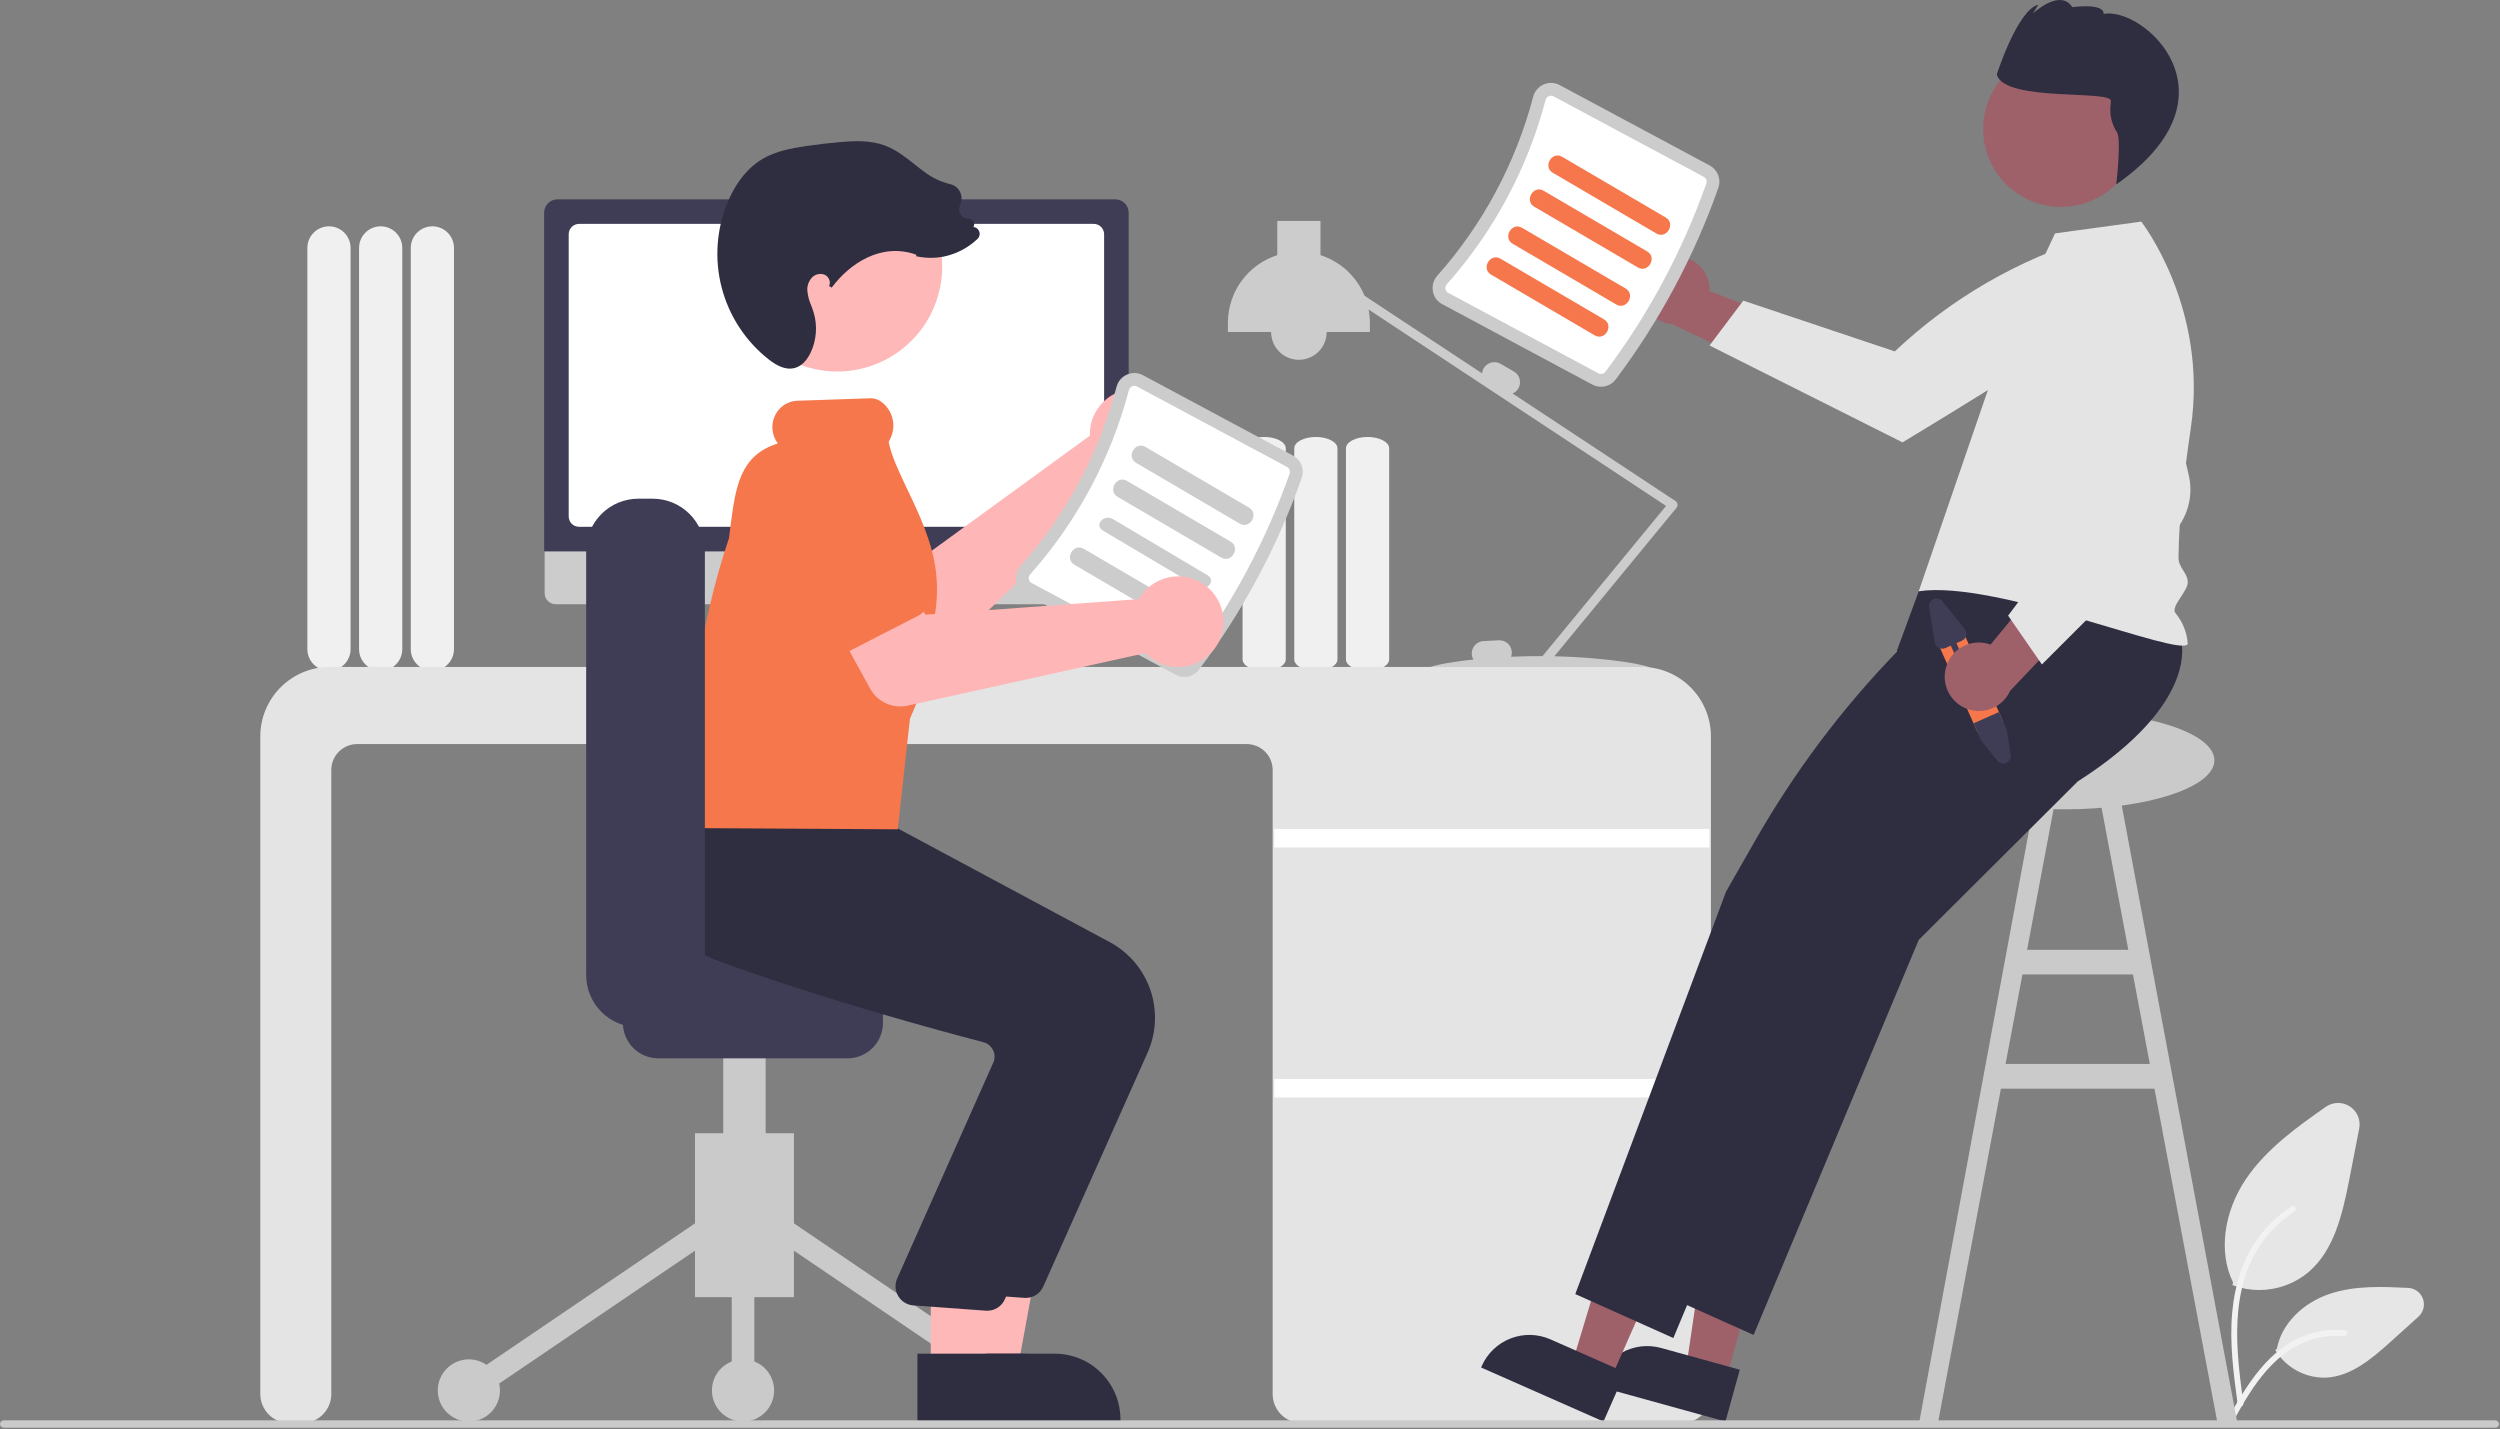 <svg width="810" height="463" viewBox="0 0 810 463" fill="none" xmlns="http://www.w3.org/2000/svg">
<rect x="0" y="0" width="810" height="463" fill="#808080" stroke="none"/>
<g clip-path="url(#clip0_8_3)">
<path d="M133.088 210.328V80.328C133.088 78.471 133.825 76.691 135.138 75.378C136.451 74.065 138.231 73.328 140.088 73.328C141.944 73.328 143.725 74.065 145.038 75.378C146.35 76.691 147.088 78.471 147.088 80.328V210.328C147.088 212.184 146.35 213.965 145.038 215.277C143.725 216.59 141.944 217.328 140.088 217.328C138.231 217.328 136.451 216.59 135.138 215.277C133.825 213.965 133.088 212.184 133.088 210.328Z" fill="#F0F0F0"/>
<path d="M116.338 210.328V80.328C116.338 78.471 117.075 76.691 118.388 75.378C119.701 74.065 121.481 73.328 123.338 73.328C125.194 73.328 126.975 74.065 128.288 75.378C129.6 76.691 130.338 78.471 130.338 80.328V210.328C130.338 212.184 129.6 213.965 128.288 215.277C126.975 216.59 125.194 217.328 123.338 217.328C121.481 217.328 119.701 216.59 118.388 215.277C117.075 213.965 116.338 212.184 116.338 210.328Z" fill="#F0F0F0"/>
<path d="M99.588 210.328V80.328C99.588 78.471 100.325 76.691 101.638 75.378C102.951 74.065 104.731 73.328 106.588 73.328C108.444 73.328 110.225 74.065 111.538 75.378C112.85 76.691 113.588 78.471 113.588 80.328V210.328C113.588 212.184 112.85 213.965 111.538 215.277C110.225 216.59 108.444 217.328 106.588 217.328C104.731 217.328 102.951 216.59 101.638 215.277C100.325 213.965 99.588 212.184 99.588 210.328Z" fill="#F0F0F0"/>
<path d="M731.992 417.964C729.173 417.966 726.375 417.48 723.722 416.528L723.313 416.381L723.501 415.475C718.749 405.875 720.41 392.722 727.754 381.908C734.431 372.077 744.583 364.929 753.54 358.624C754.677 357.824 756.027 357.382 757.416 357.356C758.806 357.329 760.172 357.719 761.338 358.474C762.504 359.23 763.418 360.318 763.962 361.597C764.505 362.876 764.653 364.289 764.388 365.653L761.185 382.087C758.873 393.942 756.123 405.163 747.968 412.16C743.488 415.908 737.833 417.962 731.992 417.964Z" fill="#E6E6E6"/>
<path d="M752.969 446.361C749.866 446.343 746.818 445.55 744.1 444.054C741.382 442.558 739.081 440.407 737.405 437.796L737.173 437.434L737.727 436.946C739.159 429.128 745.899 422.162 754.949 419.166C763.175 416.443 772.255 416.888 780.261 417.28C781.319 417.331 782.338 417.696 783.188 418.327C784.039 418.958 784.683 419.828 785.039 420.825C785.395 421.823 785.447 422.904 785.188 423.931C784.928 424.958 784.37 425.885 783.584 426.594L774.576 434.725C768.03 440.632 761.502 445.966 753.627 446.348C753.407 446.357 753.188 446.361 752.969 446.361Z" fill="#E6E6E6"/>
<path d="M725.014 455.053C723.683 445.148 722.315 435.115 723.248 425.104C724.077 416.212 726.731 407.528 732.133 400.408C734.987 396.647 738.476 393.415 742.443 390.856C743.474 390.191 744.423 391.861 743.397 392.524C736.52 396.988 731.23 403.512 728.285 411.164C724.995 419.719 724.466 429.044 725.033 438.132C725.376 443.627 726.103 449.087 726.835 454.54C726.894 454.784 726.859 455.042 726.737 455.262C726.615 455.482 726.414 455.648 726.175 455.727C726.055 455.76 725.929 455.768 725.805 455.751C725.682 455.735 725.562 455.694 725.454 455.631C725.346 455.569 725.252 455.485 725.176 455.386C725.101 455.287 725.045 455.174 725.014 455.053Z" fill="#F2F2F2"/>
<path d="M721.254 460.747C727.657 449.166 735.083 436.294 748.353 432.18C752.038 431.041 755.91 430.632 759.751 430.977C760.961 431.084 760.659 432.991 759.451 432.884C752.999 432.343 746.561 434.084 741.261 437.804C736.133 441.373 732.139 446.334 728.759 451.596C726.689 454.819 724.835 458.178 722.98 461.534C722.387 462.606 720.655 461.832 721.254 460.747Z" fill="#F2F2F2"/>
<path d="M718.373 460.578L724.838 460.725L685.858 252.488L679.393 253.706L689.572 307.725H656.778L666.957 253.706L660.493 252.488L621.838 460.725L627.977 460.578L648.299 352.725H698.051L718.373 460.578ZM649.807 344.725L655.271 315.725H691.079L696.543 344.725H649.807Z" fill="#CACACA"/>
<path d="M436.087 213.644V145.259C436.087 143.228 439.228 141.577 443.087 141.577C446.947 141.577 450.087 143.228 450.087 145.259V213.644C450.087 215.675 446.947 217.327 443.087 217.327C439.228 217.327 436.087 215.675 436.087 213.644Z" fill="#F0F0F0"/>
<path d="M419.337 213.644V145.259C419.337 143.228 422.478 141.577 426.337 141.577C430.197 141.577 433.337 143.228 433.337 145.259V213.644C433.337 215.675 430.197 217.327 426.337 217.327C422.478 217.327 419.337 215.675 419.337 213.644Z" fill="#F0F0F0"/>
<path d="M402.587 213.644V145.259C402.587 143.228 405.728 141.577 409.587 141.577C413.447 141.577 416.587 143.228 416.587 145.259V213.644C416.587 215.675 413.447 217.327 409.587 217.327C405.728 217.327 402.587 215.675 402.587 213.644Z" fill="#F0F0F0"/>
<path d="M543.502 163.354C543.471 163.146 543.396 162.947 543.283 162.77C543.17 162.593 543.021 162.441 542.846 162.326L490.073 127.487C490.868 127.155 491.533 126.572 491.967 125.828C492.494 124.908 492.636 123.817 492.362 122.794C492.088 121.77 491.419 120.896 490.503 120.363L486.173 117.863C485.253 117.336 484.163 117.194 483.139 117.469C482.115 117.743 481.241 118.411 480.709 119.328C480.421 119.831 480.248 120.392 480.202 120.97L442.108 95.822C440.829 92.724 438.889 89.942 436.425 87.669C433.96 85.397 431.03 83.69 427.838 82.666V71.578H413.838V82.666C409.193 84.151 405.14 87.074 402.264 91.012C399.389 94.951 397.838 99.701 397.838 104.578V107.578H411.838C411.838 109.964 412.786 112.254 414.474 113.941C416.162 115.629 418.451 116.578 420.838 116.578C423.225 116.578 425.514 115.629 427.202 113.941C428.89 112.254 429.838 109.964 429.838 107.578H443.838V104.578C443.837 103.139 443.701 101.705 443.433 100.292L539.802 163.912L499.771 212.582C499.46 212.58 499.151 212.578 498.838 212.578C495.644 212.578 492.549 212.653 489.601 212.783C489.778 212.289 489.856 211.764 489.829 211.239C489.771 210.181 489.296 209.189 488.509 208.479C487.721 207.77 486.685 207.401 485.626 207.453L480.633 207.713C479.575 207.771 478.583 208.246 477.873 209.033C477.164 209.821 476.795 210.857 476.847 211.916C476.884 212.541 477.069 213.149 477.389 213.688C468.56 214.626 462.838 215.919 462.838 216.578C462.838 217.656 478.201 216.629 497.43 216.58C497.518 216.83 497.671 217.052 497.874 217.223C498.076 217.395 498.32 217.509 498.582 217.555C498.843 217.601 499.111 217.576 499.36 217.484C499.608 217.392 499.828 217.235 499.996 217.03L500.367 216.58C519.539 216.634 534.838 217.654 534.838 216.578C534.838 215.563 521.236 213.039 503.612 212.634L543.178 164.53C543.311 164.368 543.409 164.179 543.465 163.976C543.521 163.774 543.533 163.562 543.502 163.354Z" fill="#CCCCCC"/>
<path d="M544.945 461.078H421.729C419.239 461.075 416.852 460.084 415.092 458.323C413.331 456.563 412.341 454.175 412.338 451.685V249.469C412.335 247.244 411.45 245.111 409.877 243.538C408.304 241.965 406.171 241.08 403.946 241.078H115.73C113.505 241.08 111.372 241.965 109.799 243.538C108.225 245.111 107.34 247.244 107.338 249.469V451.685C107.335 454.175 106.345 456.563 104.584 458.323C102.823 460.084 100.436 461.075 97.946 461.078H93.73C91.24 461.075 88.853 460.084 87.092 458.323C85.331 456.563 84.341 454.175 84.338 451.685V238.578C84.345 232.612 86.717 226.893 90.935 222.675C95.153 218.457 100.873 216.084 106.838 216.078H531.838C537.803 216.085 543.522 218.457 547.74 222.675C551.958 226.893 554.331 232.612 554.338 238.578V451.685C554.335 454.175 553.344 456.563 551.584 458.323C549.823 460.084 547.435 461.075 544.945 461.078Z" fill="#E4E4E4"/>
<path d="M553.838 268.578H412.838V274.578H553.838V268.578Z" fill="white"/>
<path d="M553.838 349.578H412.838V355.578H553.838V349.578Z" fill="white"/>
<path d="M296.122 215.09L292.069 213.384L289.289 193.069H252.269L249.256 213.301L245.63 215.113C245.457 215.2 245.318 215.343 245.235 215.519C245.153 215.694 245.133 215.893 245.177 216.081C245.222 216.27 245.329 216.438 245.481 216.559C245.633 216.679 245.821 216.744 246.015 216.744H295.788C295.986 216.744 296.179 216.676 296.333 216.55C296.487 216.424 296.592 216.249 296.631 216.054C296.671 215.859 296.641 215.657 296.549 215.481C296.456 215.305 296.305 215.167 296.122 215.09Z" fill="#E6E6E6"/>
<path d="M361.909 195.772H180.055C179.101 195.769 178.187 195.389 177.513 194.714C176.839 194.038 176.46 193.123 176.46 192.169V166.525H365.504V192.169C365.504 193.123 365.125 194.038 364.451 194.714C363.777 195.389 362.863 195.769 361.909 195.772Z" fill="#CCCCCC"/>
<path d="M365.694 178.645H176.294V68.921C176.296 67.769 176.754 66.665 177.568 65.851C178.382 65.037 179.486 64.579 180.638 64.578H361.35C362.502 64.579 363.606 65.037 364.42 65.851C365.234 66.665 365.692 67.769 365.694 68.921V178.645Z" fill="#3F3D56"/>
<path d="M354.382 170.681H187.607C186.719 170.68 185.868 170.327 185.24 169.699C184.612 169.072 184.259 168.22 184.258 167.333V75.889C184.259 75.002 184.612 74.151 185.24 73.523C185.868 72.895 186.719 72.542 187.607 72.541H354.382C355.27 72.542 356.121 72.895 356.748 73.523C357.376 74.151 357.729 75.002 357.73 75.889V167.333C357.729 168.22 357.376 169.072 356.748 169.699C356.121 170.327 355.27 170.68 354.382 170.681Z" fill="white"/>
<path d="M541.339 83.039C542.935 82.809 544.561 82.931 546.104 83.398C547.647 83.865 549.068 84.664 550.269 85.74C551.469 86.815 552.419 88.141 553.052 89.623C553.685 91.106 553.985 92.709 553.931 94.32L590.496 108.394L573.93 120.23L541.747 105.05C539.046 104.781 536.539 103.53 534.7 101.534C532.86 99.539 531.816 96.939 531.766 94.225C531.716 91.512 532.663 88.875 534.427 86.813C536.192 84.751 538.651 83.408 541.339 83.039Z" fill="#9E616A"/>
<path d="M680.177 76.129L686.363 87.376C684.868 94.51 681.005 100.928 675.4 105.587C665.929 113.575 616.409 143.324 616.409 143.324L553.891 111.938L564.828 97.405L613.91 113.854C632.117 96.661 654.089 83.959 678.074 76.761L680.177 76.129Z" fill="#E4E4E4"/>
<path d="M668.674 262.234C695.621 262.234 717.465 255.116 717.465 246.336C717.465 237.556 695.621 230.438 668.674 230.438C641.728 230.438 619.884 237.556 619.884 246.336C619.884 255.116 641.728 262.234 668.674 262.234Z" fill="#CACACA"/>
<path d="M559.217 447.105L546.261 443.524L553.909 391.846L573.031 397.133L559.217 447.105Z" fill="#9E616A"/>
<path d="M559.049 460.577L517.274 449.029L517.42 448.501C518.612 444.189 521.468 440.526 525.361 438.32C529.253 436.114 533.862 435.543 538.174 436.735L538.175 436.735L563.69 443.789L559.049 460.577Z" fill="#2F2E41"/>
<path d="M521.653 447.273L509.356 441.843L524.448 391.831L542.596 399.844L521.653 447.273Z" fill="#9E616A"/>
<path d="M519.526 460.578L479.877 443.07L480.098 442.568C481.906 438.475 485.265 435.268 489.437 433.652C493.609 432.036 498.252 432.143 502.345 433.95L502.346 433.95L526.562 444.643L519.526 460.578Z" fill="#2F2E41"/>
<path d="M706.646 207.467C706.646 207.467 713.163 227.66 673.175 253.197L621.674 304.516L568.161 432.522L536.392 418.279L542.623 401.647L546.804 390.486L548.943 384.777L551.236 378.656L585.247 287.869L613.817 237.846L614.646 210.703L621.674 191.569L672.657 173.478L706.646 207.467Z" fill="#2F2E41"/>
<path d="M680.646 208.467C680.646 208.467 687.163 228.66 647.175 254.197L595.674 305.516L542.161 433.522L510.392 419.279L516.623 402.647L520.804 391.486L522.943 385.777L525.236 379.656L559.247 288.869L568.813 272.12C581.433 250.024 596.768 229.594 614.46 211.305L623.838 201.611L624.838 186.611L646.657 174.478L680.646 208.467Z" fill="#2F2E41"/>
<path d="M649.838 109.611L665.838 75.611L693.759 71.802C693.759 71.802 715.562 99.579 709.838 138.611C707.691 153.248 705.942 167.82 705.838 180.611C705.81 184.015 708.788 185.534 708.838 188.611C708.887 191.634 703.195 196.557 704.838 198.611C707.188 201.442 708.587 204.941 708.838 208.611C706.856 213.327 646.882 187.777 621.674 191.569L649.838 109.611Z" fill="#E4E4E4"/>
<path d="M689.496 54.685C696.623 42.696 692.681 27.199 680.692 20.072C668.702 12.945 653.205 16.887 646.078 28.876C638.951 40.865 642.893 56.362 654.882 63.489C666.872 70.616 682.369 66.675 689.496 54.685Z" fill="#9E616A"/>
<path d="M683.933 32.713C683.885 33.377 683.818 34.258 683.741 35.253C683.663 37.979 684.431 40.662 685.94 42.933C687.353 45.323 685.667 59.754 685.667 59.754C727.035 30.918 694.348 1.947 681.562 4.522C681.829 0.855 671.401 2.308 671.401 2.308C667.427 -3.88 658.719 4.334 658.719 4.334L660.399 1.507C653.638 3.227 646.956 24.122 646.956 24.122C649.248 33.137 684.2 29.046 683.933 32.713Z" fill="#2F2E41"/>
<path d="M523.453 122.986C537.668 104.077 548.906 83.104 556.776 60.795C557.232 59.461 557.2 58.008 556.685 56.695C556.17 55.382 555.206 54.295 553.964 53.626L505.319 27.561C504.532 27.136 503.658 26.896 502.765 26.86C501.871 26.824 500.981 26.992 500.162 27.352C499.328 27.714 498.588 28.262 497.997 28.954C497.407 29.645 496.982 30.463 496.755 31.343C491.093 52.841 480.451 72.704 465.688 89.325C465.08 90.002 464.635 90.808 464.386 91.683C464.137 92.557 464.091 93.477 464.251 94.373C464.405 95.254 464.758 96.088 465.283 96.812C465.808 97.535 466.491 98.13 467.281 98.55L515.927 124.615C517.171 125.279 518.61 125.479 519.988 125.181C521.367 124.882 522.594 124.105 523.453 122.986Z" fill="#CCCCCC"/>
<path d="M520.133 120.492C519.872 120.818 519.504 121.043 519.094 121.128C518.684 121.212 518.258 121.151 517.888 120.955L469.243 94.889C469.006 94.766 468.802 94.59 468.645 94.375C468.488 94.159 468.384 93.911 468.339 93.648C468.289 93.371 468.303 93.085 468.381 92.814C468.459 92.544 468.599 92.294 468.789 92.087C483.987 74.976 494.943 54.528 500.772 32.397C500.839 32.123 500.969 31.869 501.151 31.654C501.333 31.439 501.563 31.269 501.821 31.158C502.065 31.049 502.33 30.998 502.597 31.009C502.864 31.02 503.124 31.093 503.358 31.221L552.003 57.286C552.371 57.485 552.659 57.807 552.815 58.195C552.972 58.584 552.988 59.015 552.86 59.414C545.131 81.323 534.094 101.921 520.133 120.492Z" fill="white"/>
<path d="M503.115 55.986L536.667 75.652C540.005 77.608 543.028 72.424 539.695 70.471L506.143 50.805C502.805 48.848 499.782 54.032 503.115 55.986Z" fill="#F6774B"/>
<path d="M497.115 66.986L530.667 86.652C534.005 88.608 537.028 83.424 533.695 81.471L500.143 61.805C496.805 59.848 493.782 65.032 497.115 66.986Z" fill="#F6774B"/>
<path d="M490.115 78.986L523.667 98.652C527.005 100.608 530.028 95.424 526.695 93.471L493.143 73.805C489.805 71.848 486.782 77.032 490.115 78.986Z" fill="#F6774B"/>
<path d="M483.115 88.986L516.667 108.652C520.005 110.608 523.028 105.424 519.695 103.471L486.143 83.805C482.805 81.848 479.782 87.032 483.115 88.986Z" fill="#F6774B"/>
<path d="M636.069 204.664L648.666 232.989C648.969 233.667 649.099 234.411 649.044 235.152C648.988 235.892 648.749 236.608 648.347 237.233C647.874 237.98 647.19 238.57 646.382 238.93C645.574 239.289 644.678 239.401 643.807 239.252C643.51 239.207 643.219 239.129 642.939 239.02C641.825 238.59 640.927 237.737 640.442 236.646L627.846 208.321C627.606 207.781 627.474 207.199 627.459 206.608C627.444 206.017 627.545 205.43 627.757 204.878C628.185 203.764 629.038 202.866 630.129 202.381C631.22 201.896 632.458 201.864 633.572 202.292C634.686 202.72 635.584 203.573 636.069 204.664Z" fill="#F6774B"/>
<path d="M647.65 230.705L650.173 236.422L651.464 244.527C651.549 245.06 651.456 245.607 651.198 246.082C650.94 246.557 650.533 246.934 650.039 247.153C649.546 247.373 648.993 247.423 648.468 247.296C647.943 247.169 647.474 246.872 647.135 246.452L641.913 239.954L639.426 234.362L647.65 230.705Z" fill="#3F3D56"/>
<path d="M625.047 196.783L626.852 208.123C626.911 208.495 627.054 208.847 627.271 209.154C627.489 209.461 627.773 209.714 628.104 209.894C628.434 210.073 628.801 210.174 629.177 210.189C629.553 210.203 629.927 210.132 630.27 209.979L632.06 209.183L635.514 216.95C635.622 217.192 635.821 217.381 636.069 217.476C636.316 217.571 636.591 217.563 636.833 217.456C637.075 217.348 637.264 217.149 637.36 216.901C637.455 216.654 637.448 216.379 637.341 216.137L633.887 208.37L635.677 207.575C636.27 207.31 636.734 206.822 636.968 206.216C637.202 205.61 637.187 204.937 636.925 204.342C636.837 204.145 636.724 203.961 636.589 203.793L629.377 194.858C629.038 194.437 628.569 194.141 628.044 194.014C627.518 193.887 626.966 193.938 626.472 194.157C625.978 194.377 625.571 194.753 625.313 195.228C625.055 195.703 624.962 196.25 625.047 196.783Z" fill="#3F3D56"/>
<path d="M630.272 217.252C630.556 215.665 631.184 214.16 632.113 212.842C633.041 211.525 634.247 210.427 635.646 209.626C637.045 208.825 638.602 208.34 640.208 208.206C641.814 208.072 643.43 208.292 644.943 208.85L669.809 178.572L675.83 198.021L651.294 223.792C650.188 226.27 648.211 228.256 645.739 229.375C643.266 230.493 640.469 230.665 637.878 229.859C635.287 229.053 633.081 227.324 631.679 225C630.278 222.677 629.777 219.92 630.272 217.252Z" fill="#9E616A"/>
<path d="M661.577 215.284L650.625 199.465L681.724 157.999L665.703 123.669L666.87 82.834L680.109 80.389L680.273 80.471C686.709 84.176 691.684 89.971 694.372 96.894C697.675 105.15 705.047 136.144 709.148 153.884C709.954 157.322 709.866 160.909 708.892 164.303C707.919 167.697 706.093 170.785 703.588 173.273L661.577 215.284Z" fill="#E4E4E4"/>
<path d="M353.214 138.846C353.123 139.614 353.092 140.388 353.123 141.161L297.05 181.955L281.646 175.138L268.318 197.041L294.416 211.76C296.525 212.95 298.962 213.423 301.362 213.109C303.762 212.795 305.996 211.711 307.727 210.019L364.163 154.896C367.051 155.63 370.095 155.467 372.889 154.429C375.683 153.391 378.094 151.527 379.803 149.085C381.512 146.643 382.436 143.738 382.454 140.758C382.472 137.777 381.581 134.862 379.902 132.4C378.222 129.938 375.833 128.045 373.052 126.974C370.27 125.903 367.229 125.704 364.331 126.404C361.434 127.104 358.819 128.669 356.833 130.891C354.847 133.114 353.584 135.888 353.214 138.846Z" fill="#FFB6B6"/>
<path d="M295.237 183.447L278.885 210.695C278.42 211.47 277.793 212.136 277.047 212.647C276.301 213.158 275.454 213.502 274.563 213.657C273.672 213.811 272.759 213.771 271.884 213.54C271.01 213.31 270.196 212.893 269.497 212.319L245.014 192.212C241.062 189.809 238.224 185.936 237.122 181.444C236.02 176.952 236.745 172.206 239.137 168.246C241.528 164.287 245.392 161.438 249.881 160.323C254.371 159.208 259.119 159.919 263.085 162.299L292.254 174.398C293.089 174.745 293.84 175.267 294.455 175.93C295.07 176.593 295.535 177.381 295.818 178.239C296.101 179.098 296.195 180.008 296.095 180.906C295.995 181.805 295.702 182.671 295.237 183.447Z" fill="#F6774B"/>
<path d="M225.174 420.283H257.227V367.167H225.174V420.283Z" fill="#CACACA"/>
<path d="M255.62 395.273L251.506 401.336L328.432 453.535L332.546 447.473L255.62 395.273Z" fill="#CACACA"/>
<path d="M226.78 395.273L149.854 447.473L153.968 453.535L230.894 401.336L226.78 395.273Z" fill="#CACACA"/>
<path d="M330.489 460.577C336.053 460.577 340.563 456.067 340.563 450.504C340.563 444.94 336.053 440.43 330.489 440.43C324.926 440.43 320.416 444.94 320.416 450.504C320.416 456.067 324.926 460.577 330.489 460.577Z" fill="#CACACA"/>
<path d="M240.743 460.577C246.306 460.577 250.816 456.067 250.816 450.504C250.816 444.94 246.306 440.43 240.743 440.43C235.179 440.43 230.669 444.94 230.669 450.504C230.669 456.067 235.179 460.577 240.743 460.577Z" fill="#CACACA"/>
<path d="M151.912 460.577C157.475 460.577 161.985 456.067 161.985 450.504C161.985 444.94 157.475 440.43 151.912 440.43C146.348 440.43 141.838 444.94 141.838 450.504C141.838 456.067 146.348 460.577 151.912 460.577Z" fill="#CACACA"/>
<path d="M244.405 398.304H237.079V450.504H244.405V398.304Z" fill="#CACACA"/>
<path d="M234.332 390.978H248.069V320.462H234.332V390.978Z" fill="#CACACA"/>
<path d="M201.822 331.452V314.968C201.825 311.933 203.032 309.023 205.178 306.877C207.324 304.731 210.234 303.524 213.269 303.52H274.627C277.662 303.524 280.571 304.731 282.717 306.877C284.863 309.023 286.07 311.933 286.074 314.968V331.452C286.07 334.487 284.863 337.396 282.717 339.543C280.571 341.689 277.662 342.896 274.627 342.899H213.269C210.234 342.896 207.324 341.689 205.178 339.543C203.032 337.396 201.825 334.487 201.822 331.452Z" fill="#3F3D56"/>
<path d="M312.641 444.129L329.609 444.128L337.683 400.117L312.639 400.118L312.641 444.129Z" fill="#FFB8B8"/>
<path d="M308.314 460.578L363.029 460.576V459.883C363.029 457.087 362.478 454.317 361.408 451.734C360.337 449.15 358.769 446.802 356.791 444.825C354.814 442.847 352.466 441.278 349.882 440.208C347.299 439.138 344.529 438.587 341.733 438.587H341.73L308.312 438.588L308.314 460.578Z" fill="#2F2E41"/>
<path d="M338.021 416.837L371.85 340.976C374.675 334.583 374.987 327.36 372.725 320.746C370.463 314.132 365.793 308.613 359.644 305.288L286.267 265.941L252.784 263.093L221.898 260.285L221.675 260.662C221.39 261.143 214.749 272.614 219.238 285.191C222.643 294.731 231.5 302.183 245.563 307.34C278.386 319.375 316.304 329.662 331.082 333.525C331.736 333.692 332.346 333.995 332.873 334.415C333.401 334.835 333.834 335.361 334.143 335.96C334.453 336.552 334.637 337.202 334.684 337.869C334.731 338.536 334.639 339.205 334.415 339.834L302.986 410.445C302.658 411.34 302.54 412.299 302.641 413.248C302.742 414.196 303.059 415.109 303.568 415.915C304.078 416.721 304.766 417.4 305.579 417.899C306.392 418.397 307.309 418.702 308.259 418.79L331.742 420.5C331.942 420.519 332.14 420.528 332.338 420.528C333.54 420.528 334.717 420.179 335.726 419.524C336.735 418.869 337.532 417.936 338.021 416.837Z" fill="#2F2E41"/>
<path d="M301.568 444.129L318.536 444.128L326.61 400.117L301.566 400.118L301.568 444.129Z" fill="#FFB8B8"/>
<path d="M297.24 460.578L351.955 460.576V459.883C351.955 457.087 351.405 454.317 350.334 451.734C349.264 449.15 347.696 446.802 345.718 444.825C343.741 442.847 341.393 441.278 338.809 440.208C336.225 439.138 333.456 438.587 330.659 438.587H330.657L297.239 438.588L297.24 460.578Z" fill="#2F2E41"/>
<path d="M325.564 420.989L359.393 345.129C362.218 338.735 362.53 331.512 360.268 324.898C358.006 318.284 353.336 312.765 347.187 309.44L273.81 270.093L240.327 267.245L216.135 265.146L216.138 264.815C215.853 265.296 209.213 276.766 213.702 289.344C217.107 298.884 219.043 306.336 233.105 311.492C265.929 323.528 303.847 333.814 318.625 337.677C319.278 337.844 319.889 338.147 320.416 338.567C320.944 338.987 321.376 339.514 321.686 340.113C321.996 340.705 322.18 341.355 322.227 342.021C322.274 342.688 322.182 343.357 321.957 343.987L290.529 414.597C290.201 415.493 290.082 416.452 290.183 417.4C290.284 418.349 290.602 419.261 291.111 420.067C291.621 420.874 292.308 421.552 293.122 422.051C293.935 422.549 294.852 422.854 295.801 422.942L319.285 424.652C319.484 424.671 319.683 424.681 319.881 424.681C321.083 424.68 322.26 424.331 323.269 423.676C324.277 423.021 325.075 422.088 325.564 420.989Z" fill="#2F2E41"/>
<path d="M304.343 94.239C308.687 75.973 297.401 57.644 279.136 53.3C260.87 48.957 242.541 60.242 238.197 78.508C233.853 96.774 245.139 115.103 263.405 119.447C281.671 123.79 300 112.505 304.343 94.239Z" fill="#FFB8B8"/>
<path d="M388.453 216.986C402.668 198.077 413.906 177.104 421.776 154.795C422.232 153.461 422.2 152.008 421.685 150.695C421.17 149.382 420.206 148.295 418.964 147.626L370.319 121.561C369.532 121.136 368.658 120.896 367.765 120.86C366.871 120.824 365.981 120.992 365.162 121.352C364.328 121.714 363.588 122.262 362.997 122.954C362.407 123.645 361.982 124.463 361.755 125.343C356.093 146.841 345.451 166.704 330.688 183.325C330.08 184.002 329.635 184.808 329.386 185.683C329.137 186.557 329.091 187.477 329.251 188.373C329.405 189.253 329.758 190.088 330.283 190.812C330.808 191.536 331.491 192.13 332.281 192.55L380.927 218.615C382.171 219.279 383.61 219.479 384.988 219.181C386.367 218.882 387.594 218.105 388.453 216.986Z" fill="#CCCCCC"/>
<path d="M385.133 214.492C384.872 214.818 384.504 215.043 384.094 215.128C383.684 215.212 383.258 215.151 382.888 214.955L334.243 188.889C334.006 188.766 333.802 188.59 333.645 188.375C333.488 188.159 333.384 187.911 333.339 187.648C333.289 187.371 333.303 187.085 333.381 186.814C333.459 186.544 333.599 186.295 333.789 186.087C348.987 168.976 359.943 148.528 365.772 126.396C365.839 126.123 365.969 125.869 366.151 125.654C366.333 125.439 366.563 125.269 366.821 125.158C367.065 125.049 367.33 124.998 367.597 125.009C367.864 125.02 368.124 125.093 368.358 125.221L417.003 151.286C417.371 151.485 417.659 151.807 417.815 152.195C417.972 152.584 417.988 153.015 417.86 153.414C410.131 175.324 399.094 195.921 385.133 214.492Z" fill="white"/>
<path d="M368.115 149.986L401.667 169.652C405.005 171.608 408.028 166.424 404.695 164.471L371.143 144.805C367.805 142.848 364.782 148.032 368.115 149.986Z" fill="#CCCCCC"/>
<path d="M362.115 160.986L395.667 180.652C399.005 182.608 402.028 177.424 398.695 175.471L365.143 155.805C361.805 153.848 358.782 159.032 362.115 160.986Z" fill="#CCCCCC"/>
<path d="M357.401 171.943L387.915 190.057C390.951 191.86 394.198 188.134 391.166 186.334L360.652 168.219C357.616 166.417 354.369 170.143 357.401 171.943Z" fill="#CCCCCC"/>
<path d="M348.115 182.986L381.667 202.652C385.005 204.608 388.028 199.424 384.695 197.471L351.143 177.805C347.805 175.848 344.782 181.032 348.115 182.986Z" fill="#CCCCCC"/>
<path d="M290.872 268.694L223.598 268.292L223.58 267.813C222.297 234.059 226.422 203.483 236.191 174.339C236.33 173.248 236.479 172.082 236.625 170.937C238.294 157.898 239.619 147.546 252.018 143.69C250.985 142.317 250.376 140.671 250.266 138.956C250.188 137.816 250.337 136.672 250.706 135.59C251.074 134.509 251.654 133.511 252.411 132.656C253.136 131.83 254.018 131.157 255.005 130.675C255.993 130.193 257.067 129.912 258.164 129.849L282.109 129.034C283.367 129.026 284.592 129.441 285.586 130.213C287.409 131.567 288.69 133.526 289.2 135.739C289.71 137.952 289.416 140.274 288.369 142.29C288.087 142.851 287.98 143.107 287.938 143.219C288.79 147.679 291.315 152.976 293.988 158.583C297.815 166.61 302.153 175.708 303.268 185.441C303.87 190.697 303.62 196.015 302.527 201.19C302.028 203.979 301.913 206.823 302.185 209.643C302.404 213.825 302.61 217.773 300.247 221.592C299.644 222.627 298.955 223.73 298.146 224.953L294.821 232.901L290.872 268.694Z" fill="#F6774B"/>
<path d="M189.917 315.931V178.469C189.922 173.99 191.703 169.695 194.871 166.528C198.038 163.361 202.332 161.579 206.812 161.574H211.484C215.964 161.579 220.258 163.361 223.425 166.528C226.593 169.695 228.374 173.99 228.379 178.469V315.931C228.374 320.41 226.593 324.704 223.425 327.872C220.258 331.039 215.964 332.82 211.484 332.826H206.812C202.332 332.82 198.038 331.039 194.871 327.872C191.703 324.704 189.922 320.41 189.917 315.931Z" fill="#3F3D56"/>
<path d="M370.321 192.189C369.838 192.793 369.403 193.435 369.021 194.108L299.863 199.157L290.378 185.236L267.497 196.804L281.893 223.082C283.056 225.204 284.877 226.893 287.081 227.893C289.285 228.893 291.754 229.152 294.118 228.629L371.147 211.6C373.214 213.749 375.885 215.217 378.805 215.81C381.726 216.403 384.759 216.093 387.499 214.921C390.239 213.748 392.558 211.769 394.146 209.247C395.734 206.725 396.517 203.779 396.39 200.802C396.263 197.824 395.233 194.955 393.436 192.577C391.639 190.199 389.16 188.425 386.33 187.49C383.5 186.555 380.453 186.504 377.593 187.343C374.733 188.182 372.196 189.873 370.321 192.189Z" fill="#FFB6B6"/>
<path d="M297.536 199.467L269.265 213.978C268.46 214.391 267.577 214.626 266.673 214.666C265.77 214.707 264.869 214.552 264.031 214.213C263.192 213.873 262.437 213.357 261.817 212.7C261.196 212.042 260.724 211.259 260.434 210.403L250.253 180.401C248.165 176.283 247.794 171.505 249.22 167.113C250.645 162.721 253.752 159.073 257.861 156.966C245.329 163.398 271.429 145.126 281.391 164.534L299.779 190.207C300.305 190.942 300.667 191.782 300.839 192.67C301.012 193.557 300.991 194.472 300.778 195.351C300.565 196.229 300.165 197.052 299.606 197.762C299.046 198.472 298.34 199.054 297.536 199.467Z" fill="#F6774B"/>
<path d="M255.913 119.438C253.867 119.438 251.61 118.452 249.064 116.454C241.574 110.573 236.22 102.396 233.824 93.179C231.428 83.962 232.121 74.213 235.799 65.429C237.65 61.008 241.111 54.999 247.091 51.477C251.39 48.947 256.44 48.033 260.836 47.375C264.641 46.805 268.495 46.35 272.289 46.027C276.822 45.64 282.059 45.378 286.835 47.192C290.334 48.522 293.313 50.871 296.193 53.142C297.197 53.934 298.235 54.753 299.275 55.511C301.795 57.476 304.7 58.887 307.803 59.652C308.457 59.788 309.075 60.063 309.615 60.458C310.154 60.853 310.602 61.359 310.929 61.942C311.263 62.535 311.465 63.193 311.523 63.87C311.58 64.548 311.492 65.23 311.263 65.871C310.814 67.131 310.408 68.266 311.229 69.497C311.533 69.93 311.938 70.283 312.41 70.523C312.882 70.764 313.405 70.885 313.935 70.876C314.214 70.871 314.49 70.937 314.738 71.066C314.986 71.195 315.197 71.384 315.353 71.616C315.511 71.846 315.611 72.111 315.644 72.388C315.676 72.665 315.64 72.946 315.539 73.206L315.407 73.545C315.759 73.578 316.098 73.695 316.394 73.888C316.69 74.081 316.935 74.343 317.108 74.651C317.365 75.091 317.464 75.604 317.389 76.107C317.314 76.611 317.07 77.073 316.697 77.419C313.663 80.306 309.881 82.286 305.779 83.133C302.972 83.683 300.084 83.677 297.28 83.113L296.829 83.025L296.884 82.525C285.54 78.479 275.3 85.346 269.463 93.195L268.62 92.663C268.764 92.371 268.849 92.052 268.867 91.726C268.885 91.4 268.838 91.073 268.727 90.766C268.609 90.398 268.42 90.056 268.17 89.761C267.921 89.466 267.615 89.223 267.271 89.046C266.576 88.759 265.811 88.684 265.074 88.832C264.336 88.979 263.659 89.341 263.127 89.873C262.585 90.441 262.168 91.115 261.901 91.853C261.634 92.591 261.524 93.376 261.578 94.159C261.731 95.818 262.154 97.442 262.829 98.965C263.103 99.693 263.387 100.447 263.618 101.207C264.91 105.523 264.566 110.164 262.651 114.242C261.767 116.102 260.169 118.475 257.575 119.21C257.034 119.363 256.475 119.439 255.913 119.438Z" fill="#2F2E41"/>
<path d="M808.485 462.577H1.191C0.875 462.577 0.574 462.451 0.351 462.227C0.128 462.004 0.003 461.702 0.003 461.387C0.003 461.072 0.128 460.769 0.351 460.546C0.574 460.323 0.875 460.197 1.191 460.196H808.485C808.8 460.196 809.103 460.322 809.327 460.545C809.55 460.768 809.675 461.071 809.675 461.387C809.675 461.703 809.55 462.005 809.327 462.229C809.103 462.452 808.8 462.577 808.485 462.577Z" fill="#CACACA"/>
</g>
<defs>
<clipPath id="clip0_8_3">
<rect width="809.675" height="462.577" fill="white"/>
</clipPath>
</defs>
</svg>
